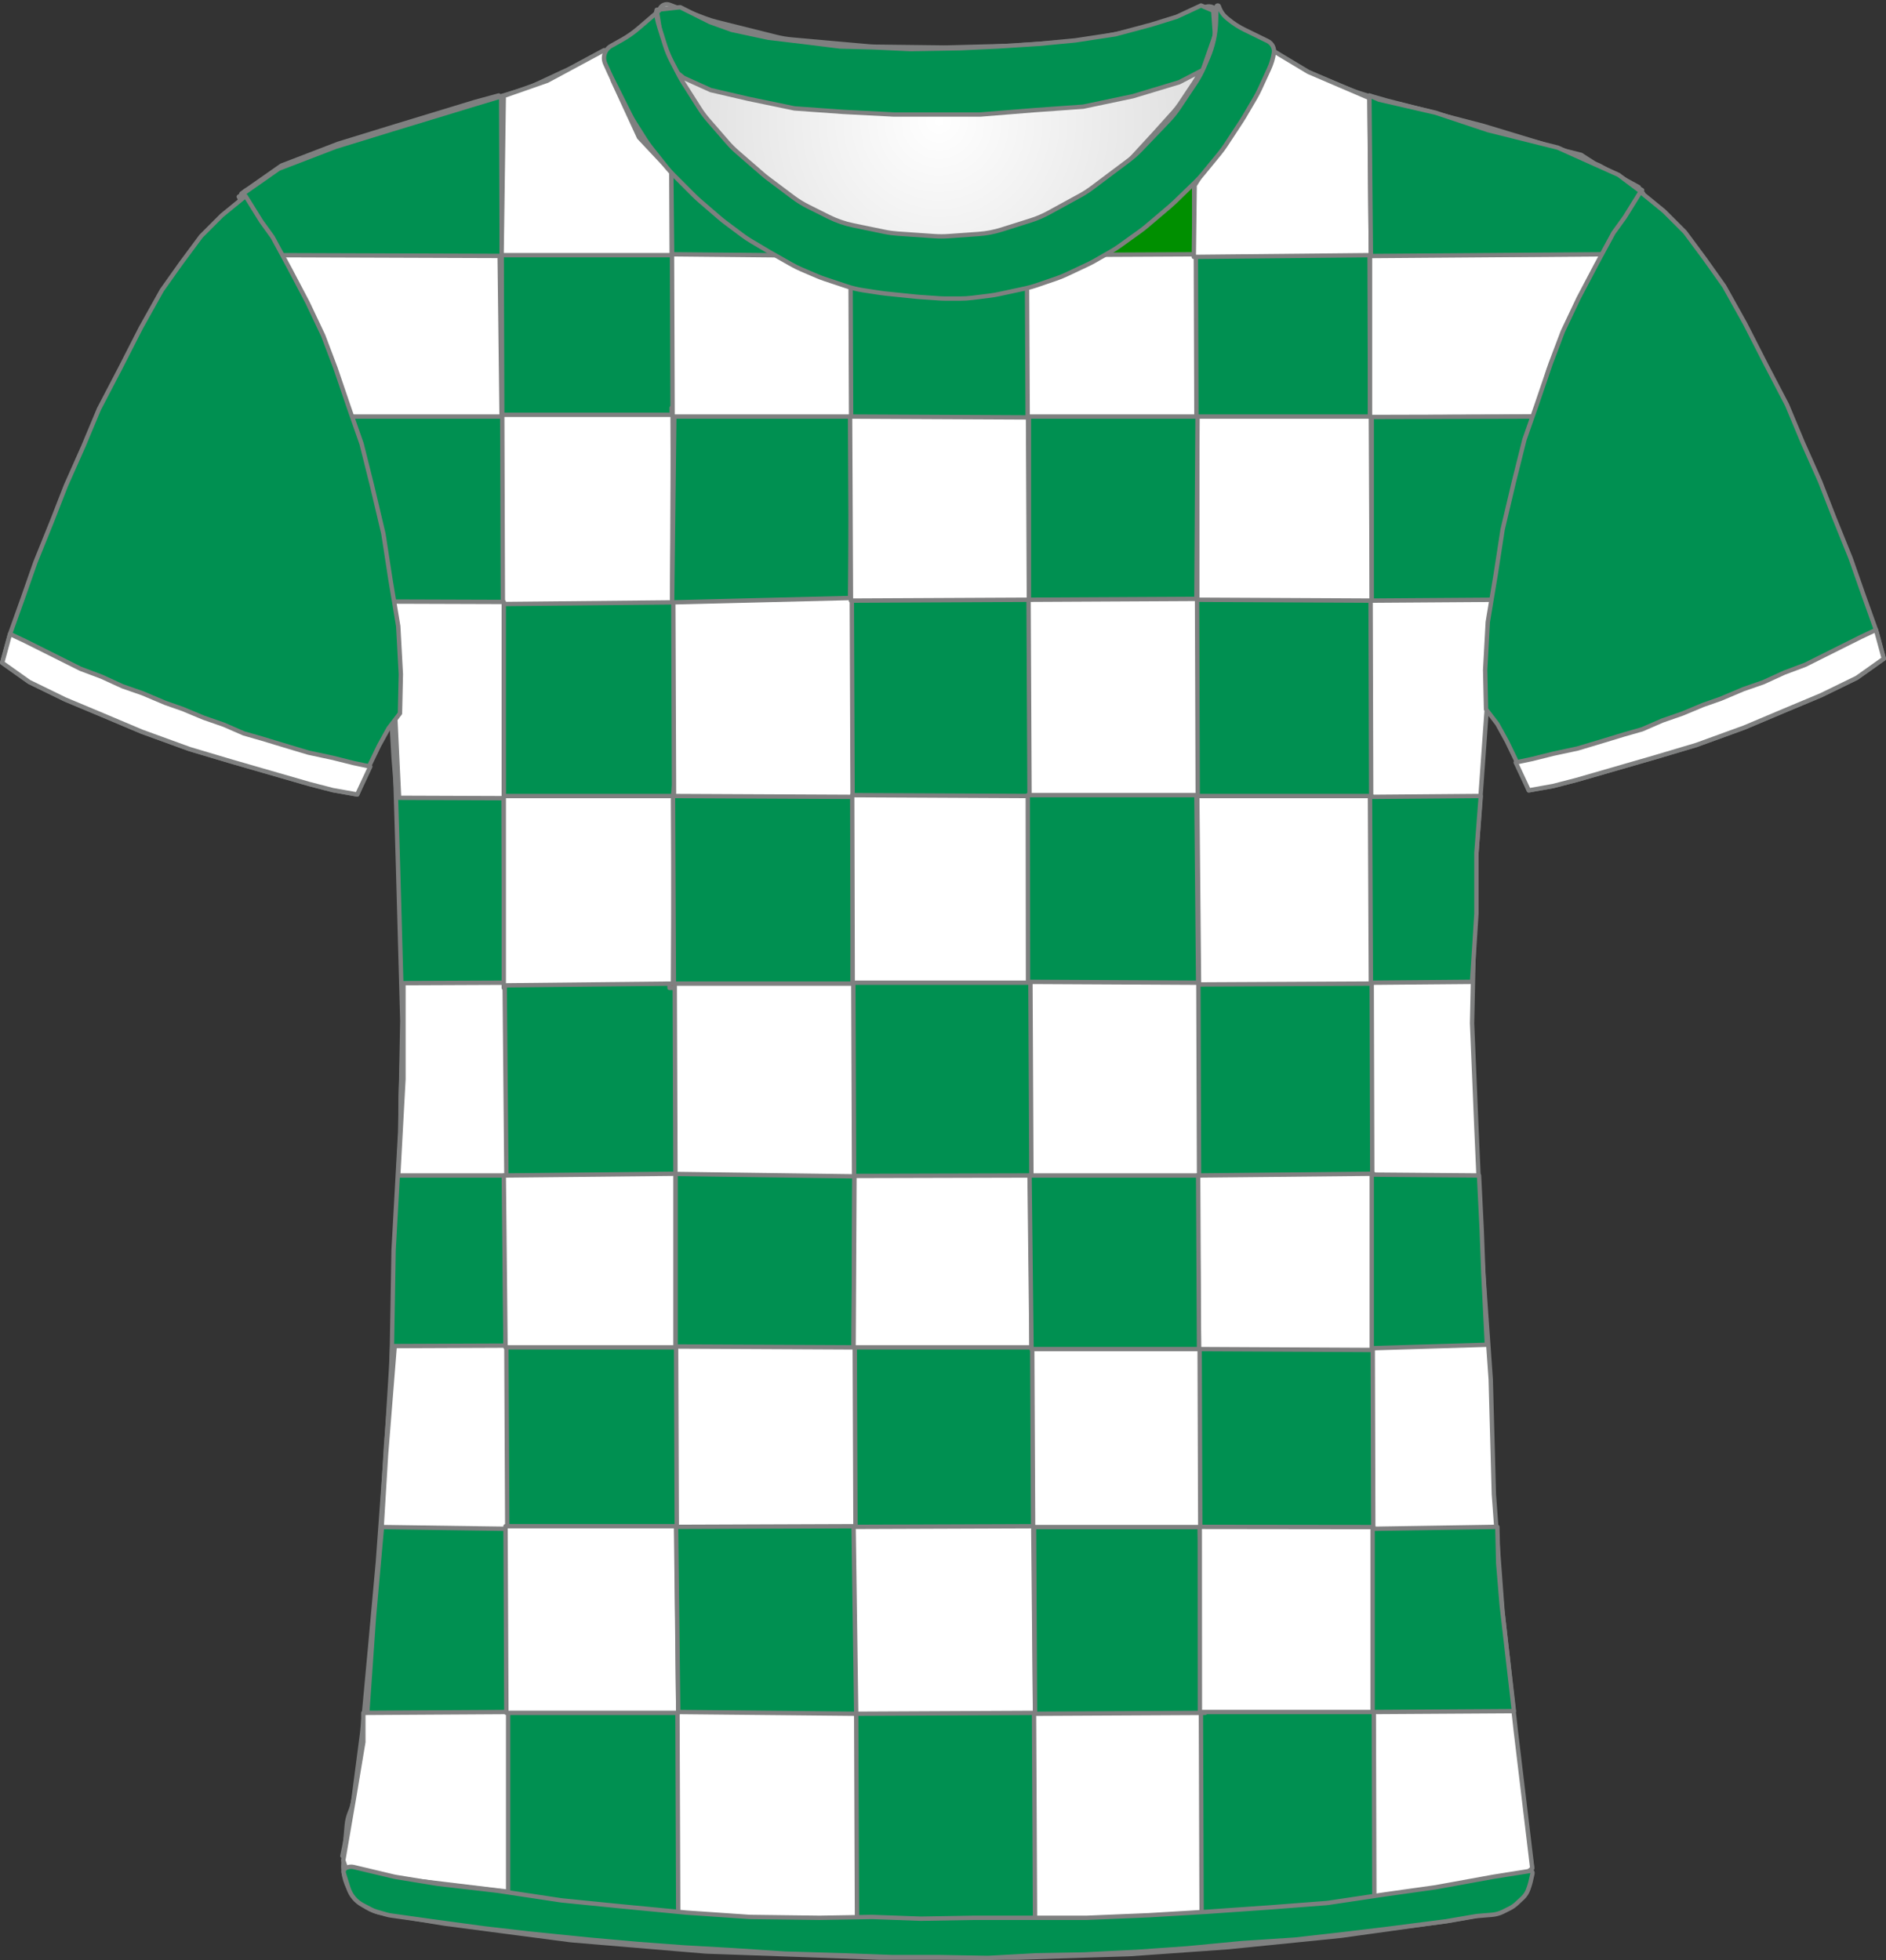 <?xml version="1.0" encoding="UTF-8" standalone="no"?>
<!DOCTYPE svg PUBLIC "-//W3C//DTD SVG 1.1//EN" "http://www.w3.org/Graphics/SVG/1.1/DTD/svg11.dtd">
<svg xmlns="http://www.w3.org/2000/svg" xmlns:xl="http://www.w3.org/1999/xlink" version="1.1" viewBox="-134.5 463.5 432.405 449.386" width="432.405pt" height="449.386pt" xmlns:dc="http://purl.org/dc/elements/1.1/">
  <rect x="-134.5" y="463.5" width="432.405" height="449.386" fill="#333333" stroke="none"/>
  <defs>
    <radialGradient cx="0" cy="0" r="1" id="Gradient" gradientUnits="userSpaceOnUse">
      <stop offset="0" stop-color="white"/>
      <stop offset="1" stop-color="#dadada"/>
    </radialGradient>
    <radialGradient id="Obj_Gradient" xl:href="#Gradient" gradientTransform="translate(80.759 491.4) scale(70.263)"/>
  </defs>
  <g stroke="none" stroke-opacity="1" stroke-dasharray="none" fill="none" fill-opacity="1">
    <title>moreirese</title>
    <rect fill="white" width="432.405" height="449.386"/>
    <g>
      <title>Capa 1</title>
      <path d="M 19.006 464.59 L 27.171 467.708 C 28.029 468.036 28.906 468.312 29.797 468.534 L 43.514 471.964 C 44.676 472.254 45.858 472.453 47.051 472.56 L 64.577 474.121 C 65.165 474.174 65.755 474.204 66.345 474.211 L 81.824 474.395 C 82.114 474.398 82.404 474.396 82.695 474.389 L 97.118 474.014 C 97.479 474.005 97.839 473.987 98.199 473.961 L 112.571 472.909 C 113.562 472.836 114.548 472.7 115.521 472.5 L 127.094 470.122 C 128.136 469.907 129.162 469.621 130.165 469.265 L 141.917 465.09 C 143.007 464.703 144.21 465.234 144.659 466.3 L 144.659 466.3 C 145.181 467.54 145.333 468.905 145.097 470.229 L 144.916 471.24 C 144.613 472.941 144.118 474.603 143.442 476.193 L 141.899 479.824 C 141.34 481.139 140.661 482.398 139.868 483.586 L 136.183 489.115 C 135.435 490.236 134.591 491.289 133.659 492.263 L 127.364 498.838 C 126.495 499.744 125.555 500.578 124.55 501.332 L 116.176 507.613 C 115.299 508.27 114.377 508.864 113.416 509.39 L 106.231 513.321 C 104.919 514.039 103.542 514.627 102.116 515.077 L 95.443 517.184 C 93.727 517.726 91.952 518.065 90.156 518.193 L 83.27 518.685 C 82.197 518.762 81.121 518.763 80.049 518.689 L 71.612 518.107 C 70.578 518.036 69.55 517.895 68.535 517.685 L 61.4 516.208 C 59.448 515.804 57.556 515.149 55.774 514.257 L 51.114 511.928 C 49.88 511.31 48.704 510.584 47.6 509.756 L 41.918 505.494 C 41.479 505.165 41.052 504.82 40.637 504.46 L 34.882 499.462 C 34.068 498.755 33.304 497.991 32.597 497.177 L 28.192 492.104 C 27.438 491.236 26.75 490.312 26.134 489.341 L 22.4 483.453 C 22.04 482.885 21.704 482.301 21.395 481.703 L 19.775 478.57 C 19.166 477.392 18.659 476.164 18.262 474.899 L 16.982 470.826 C 16.767 470.142 16.584 469.449 16.434 468.749 L 16.359 468.4 C 16.165 467.492 16.272 466.544 16.665 465.703 L 16.759 465.5 C 17.154 464.655 18.134 464.258 19.006 464.59 Z" fill="url(#Obj_Gradient)"/>
      <path d="M 19.006 464.59 L 27.171 467.708 C 28.029 468.036 28.906 468.312 29.797 468.534 L 43.514 471.964 C 44.676 472.254 45.858 472.453 47.051 472.56 L 64.577 474.121 C 65.165 474.174 65.755 474.204 66.345 474.211 L 81.824 474.395 C 82.114 474.398 82.404 474.396 82.695 474.389 L 97.118 474.014 C 97.479 474.005 97.839 473.987 98.199 473.961 L 112.571 472.909 C 113.562 472.836 114.548 472.7 115.521 472.5 L 127.094 470.122 C 128.136 469.907 129.162 469.621 130.165 469.265 L 141.917 465.09 C 143.007 464.703 144.21 465.234 144.659 466.3 L 144.659 466.3 C 145.181 467.54 145.333 468.905 145.097 470.229 L 144.916 471.24 C 144.613 472.941 144.118 474.603 143.442 476.193 L 141.899 479.824 C 141.34 481.139 140.661 482.398 139.868 483.586 L 136.183 489.115 C 135.435 490.236 134.591 491.289 133.659 492.263 L 127.364 498.838 C 126.495 499.744 125.555 500.578 124.55 501.332 L 116.176 507.613 C 115.299 508.27 114.377 508.864 113.416 509.39 L 106.231 513.321 C 104.919 514.039 103.542 514.627 102.116 515.077 L 95.443 517.184 C 93.727 517.726 91.952 518.065 90.156 518.193 L 83.27 518.685 C 82.197 518.762 81.121 518.763 80.049 518.689 L 71.612 518.107 C 70.578 518.036 69.55 517.895 68.535 517.685 L 61.4 516.208 C 59.448 515.804 57.556 515.149 55.774 514.257 L 51.114 511.928 C 49.88 511.31 48.704 510.584 47.6 509.756 L 41.918 505.494 C 41.479 505.165 41.052 504.82 40.637 504.46 L 34.882 499.462 C 34.068 498.755 33.304 497.991 32.597 497.177 L 28.192 492.104 C 27.438 491.236 26.75 490.312 26.134 489.341 L 22.4 483.453 C 22.04 482.885 21.704 482.301 21.395 481.703 L 19.775 478.57 C 19.166 477.392 18.659 476.164 18.262 474.899 L 16.982 470.826 C 16.767 470.142 16.584 469.449 16.434 468.749 L 16.359 468.4 C 16.165 467.492 16.272 466.544 16.665 465.703 L 16.759 465.5 C 17.154 464.655 18.134 464.258 19.006 464.59 Z" stroke="#7f8080" stroke-linecap="round" stroke-linejoin="round" stroke-width="1"/>
      <path d="M -46.67 902.173 L -32.928 904.463 C -32.744 904.494 -32.56 904.521 -32.376 904.545 L -4.022 908.261 C -3.776 908.293 -3.529 908.319 -3.281 908.34 L 26.962 910.877 C 27.219 910.898 27.476 910.914 27.734 910.923 L 66.665 912.299 C 66.853 912.306 67.042 912.309 67.23 912.309 L 98.697 912.309 C 98.864 912.309 99.031 912.307 99.197 912.301 L 124.232 911.519 C 124.442 911.512 124.652 911.502 124.862 911.487 L 146.91 909.926 C 147.068 909.915 147.226 909.901 147.384 909.885 L 172.645 907.34 C 172.846 907.319 173.048 907.295 173.249 907.267 L 197.041 903.952 C 197.245 903.923 197.449 903.891 197.652 903.855 L 206.847 902.209 C 212.174 901.256 215.825 896.302 215.159 890.932 L 212.951 873.141 C 212.949 873.12 212.946 873.098 212.944 873.077 L 209.38 843.379 C 209.358 843.199 209.34 843.019 209.324 842.839 L 206.962 815.279 C 206.952 815.166 206.944 815.052 206.936 814.938 L 205.55 793.347 C 205.548 793.322 205.547 793.297 205.545 793.271 L 203.953 770.185 C 203.949 770.135 203.946 770.084 203.943 770.033 L 202.767 750.231 C 202.754 750.016 202.745 749.802 202.741 749.587 L 202.349 728.992 C 202.348 728.937 202.347 728.881 202.345 728.826 L 201.75 708.592 C 201.748 708.537 201.747 708.481 201.746 708.426 L 201.355 687.917 C 201.35 687.645 201.352 687.373 201.36 687.102 L 201.946 668.742 C 201.947 668.72 201.948 668.698 201.949 668.676 L 202.737 646.807 C 202.744 646.608 202.755 646.41 202.769 646.212 L 204.327 624.991 C 204.34 624.803 204.351 624.615 204.358 624.426 L 205.113 604.528 C 205.136 603.916 205.194 603.306 205.287 602.701 L 208.026 584.897 C 208.107 584.372 208.214 583.851 208.346 583.337 L 212.975 565.379 C 213.09 564.933 213.224 564.491 213.377 564.056 L 219.098 547.817 C 219.264 547.345 219.452 546.882 219.662 546.428 L 225.193 534.443 C 225.296 534.22 225.404 534 225.517 533.783 L 230.879 523.441 C 230.925 523.353 230.971 523.265 231.018 523.178 L 236.234 513.561 C 236.972 512.202 237.921 510.969 239.047 509.909 L 239.047 509.909 C 239.723 509.274 239.755 508.211 239.119 507.536 C 238.995 507.404 238.85 507.293 238.69 507.207 L 235.475 505.485 C 235.257 505.368 235.035 505.256 234.812 505.149 L 226.958 501.4 C 226.551 501.206 226.136 501.029 225.715 500.87 L 216.04 497.22 C 215.845 497.146 215.648 497.076 215.451 497.01 L 202.756 492.779 C 202.617 492.732 202.477 492.688 202.337 492.645 L 189.453 488.741 C 189.383 488.72 189.312 488.698 189.242 488.676 L 176.738 484.697 C 176.344 484.572 175.956 484.431 175.573 484.276 L 163.597 479.416 C 162.765 479.079 161.964 478.672 161.2 478.2 L 151.581 472.254 C 151.425 472.157 151.271 472.058 151.119 471.957 L 146.229 468.697 C 145.247 468.043 144.376 467.237 143.647 466.309 L 143.647 466.309 C 143.542 466.175 143.347 466.151 143.213 466.257 C 143.11 466.338 143.069 466.474 143.11 466.598 L 143.247 467.009 C 143.707 468.387 143.811 469.858 143.551 471.287 L 143.156 473.46 C 142.885 474.952 142.403 476.397 141.725 477.754 L 140.193 480.818 C 139.896 481.412 139.563 481.986 139.195 482.538 L 135.991 487.344 C 135.563 487.986 135.088 488.597 134.571 489.172 L 130.009 494.241 C 129.968 494.286 129.927 494.332 129.885 494.377 L 123.891 500.885 C 123.263 501.566 122.577 502.192 121.841 502.755 L 116.817 506.597 C 116.371 506.938 115.907 507.256 115.428 507.548 L 108.941 511.503 C 108.28 511.907 107.589 512.261 106.876 512.565 L 99.761 515.593 C 98.953 515.936 98.119 516.213 97.266 516.42 L 93.187 517.409 C 92.362 517.609 91.522 517.743 90.676 517.809 L 84.976 518.26 C 84.557 518.293 84.137 518.309 83.717 518.309 L 76.684 518.309 C 75.927 518.309 75.171 518.255 74.422 518.148 L 66.475 517.013 C 65.99 516.944 65.509 516.852 65.032 516.739 L 59.071 515.319 C 57.925 515.047 56.813 514.648 55.755 514.132 L 49.475 511.065 C 48.99 510.828 48.518 510.567 48.059 510.282 L 43.847 507.668 C 43.248 507.296 42.674 506.885 42.129 506.437 L 37.683 502.785 C 37.459 502.601 37.241 502.411 37.027 502.216 L 33.225 498.73 C 32.774 498.317 32.346 497.877 31.945 497.415 L 27.827 492.662 C 27.507 492.294 27.205 491.911 26.921 491.515 L 22.491 485.345 C 21.996 484.655 21.557 483.928 21.177 483.169 L 18.601 478.016 C 18.565 477.945 18.53 477.873 18.496 477.802 L 17.247 475.209 C 16.397 473.442 16.041 471.478 16.219 469.525 L 16.399 467.543 C 16.423 467.281 16.23 467.049 15.968 467.025 C 15.805 467.01 15.647 467.08 15.547 467.209 L 15.547 467.209 C 14.884 468.072 14.104 468.838 13.229 469.485 L 9.333 472.372 C 9.209 472.463 9.084 472.553 8.958 472.641 L 4.336 475.863 C 3.149 476.69 1.856 477.352 .491 477.832 L -4.116 479.45 C -4.607 479.623 -5.089 479.819 -5.56 480.038 L -12.407 483.223 C -13.103 483.547 -13.822 483.82 -14.557 484.041 L -25.428 487.302 C -25.444 487.307 -25.461 487.312 -25.478 487.317 L -36.446 490.646 C -36.584 490.688 -36.721 490.732 -36.858 490.777 L -49.779 495.085 C -49.828 495.101 -49.877 495.117 -49.927 495.133 L -61.294 498.8 C -61.932 499.006 -62.557 499.252 -63.165 499.536 L -71.097 503.249 C -71.467 503.422 -71.831 503.61 -72.187 503.811 L -78.133 507.172 C -79.386 507.88 -79.828 509.47 -79.119 510.723 C -79.042 510.86 -78.953 510.989 -78.853 511.109 L -77.989 512.146 C -77.234 513.052 -76.581 514.039 -76.043 515.088 L -72.966 521.088 C -72.89 521.236 -72.813 521.382 -72.733 521.526 L -68.778 528.683 C -68.694 528.834 -68.613 528.986 -68.535 529.14 L -64.426 537.178 C -64.177 537.665 -63.953 538.165 -63.756 538.675 L -60.273 547.657 C -60.259 547.692 -60.246 547.726 -60.232 547.761 L -56.636 556.847 C -56.514 557.155 -56.401 557.467 -56.299 557.782 L -53.677 565.835 C -53.661 565.884 -53.645 565.934 -53.629 565.984 L -50.557 575.742 C -50.354 576.386 -50.193 577.042 -50.073 577.707 L -48.087 588.716 C -48.064 588.845 -48.043 588.974 -48.023 589.103 L -46.317 600.096 C -46.274 600.371 -46.238 600.648 -46.21 600.925 L -45.323 609.622 C -45.276 610.08 -45.249 610.54 -45.242 611 L -45.058 622.976 C -45.054 623.198 -45.046 623.42 -45.034 623.642 L -44.263 637.124 C -44.256 637.247 -44.248 637.371 -44.238 637.494 L -42.904 654.069 C -42.87 654.495 -42.853 654.923 -42.853 655.352 L -42.853 667.802 C -42.853 668.007 -42.849 668.212 -42.841 668.417 L -42.26 683.506 C -42.255 683.641 -42.252 683.777 -42.25 683.913 L -42.058 698.709 C -42.054 698.976 -42.058 699.242 -42.067 699.509 L -42.642 715.013 C -42.649 715.211 -42.653 715.408 -42.653 715.605 L -42.653 729.202 C -42.653 729.407 -42.657 729.612 -42.664 729.817 L -43.25 745.032 C -43.252 745.083 -43.254 745.135 -43.256 745.187 L -44.052 761.69 C -44.052 761.703 -44.053 761.716 -44.054 761.729 L -44.848 777.42 C -44.851 777.479 -44.854 777.539 -44.858 777.598 L -46.047 796.819 C -46.051 796.879 -46.055 796.939 -46.059 796.999 L -47.842 821.369 C -47.849 821.462 -47.857 821.556 -47.865 821.649 L -49.651 841.294 C -49.652 841.304 -49.653 841.314 -49.654 841.324 L -51.425 860.409 C -51.443 860.609 -51.466 860.809 -51.492 861.008 L -53.452 875.981 C -53.585 876.995 -53.854 877.987 -54.253 878.929 L -54.253 878.929 C -54.65 879.87 -54.899 880.866 -54.99 881.884 L -55.753 890.429 C -56.26 896.116 -52.302 901.234 -46.67 902.173 Z" fill="#009051"/>
      <path d="M -46.67 902.173 L -32.928 904.463 C -32.744 904.494 -32.56 904.521 -32.376 904.545 L -4.022 908.261 C -3.776 908.293 -3.529 908.319 -3.281 908.34 L 26.962 910.877 C 27.219 910.898 27.476 910.914 27.734 910.923 L 66.665 912.299 C 66.853 912.306 67.042 912.309 67.23 912.309 L 98.697 912.309 C 98.864 912.309 99.031 912.307 99.197 912.301 L 124.232 911.519 C 124.442 911.512 124.652 911.502 124.862 911.487 L 146.91 909.926 C 147.068 909.915 147.226 909.901 147.384 909.885 L 172.645 907.34 C 172.846 907.319 173.048 907.295 173.249 907.267 L 197.041 903.952 C 197.245 903.923 197.449 903.891 197.652 903.855 L 206.847 902.209 C 212.174 901.256 215.825 896.302 215.159 890.932 L 212.951 873.141 C 212.949 873.12 212.946 873.098 212.944 873.077 L 209.38 843.379 C 209.358 843.199 209.34 843.019 209.324 842.839 L 206.962 815.279 C 206.952 815.166 206.944 815.052 206.936 814.938 L 205.55 793.347 C 205.548 793.322 205.547 793.297 205.545 793.271 L 203.953 770.185 C 203.949 770.135 203.946 770.084 203.943 770.033 L 202.767 750.231 C 202.754 750.016 202.745 749.802 202.741 749.587 L 202.349 728.992 C 202.348 728.937 202.347 728.881 202.345 728.826 L 201.75 708.592 C 201.748 708.537 201.747 708.481 201.746 708.426 L 201.355 687.917 C 201.35 687.645 201.352 687.373 201.36 687.102 L 201.946 668.742 C 201.947 668.72 201.948 668.698 201.949 668.676 L 202.737 646.807 C 202.744 646.608 202.755 646.41 202.769 646.212 L 204.327 624.991 C 204.34 624.803 204.351 624.615 204.358 624.426 L 205.113 604.528 C 205.136 603.916 205.194 603.306 205.287 602.701 L 208.026 584.897 C 208.107 584.372 208.214 583.851 208.346 583.337 L 212.975 565.379 C 213.09 564.933 213.224 564.491 213.377 564.056 L 219.098 547.817 C 219.264 547.345 219.452 546.882 219.662 546.428 L 225.193 534.443 C 225.296 534.22 225.404 534 225.517 533.783 L 230.879 523.441 C 230.925 523.353 230.971 523.265 231.018 523.178 L 236.234 513.561 C 236.972 512.202 237.921 510.969 239.047 509.909 L 239.047 509.909 C 239.723 509.274 239.755 508.211 239.119 507.536 C 238.995 507.404 238.85 507.293 238.69 507.207 L 235.475 505.485 C 235.257 505.368 235.035 505.256 234.812 505.149 L 226.958 501.4 C 226.551 501.206 226.136 501.029 225.715 500.87 L 216.04 497.22 C 215.845 497.146 215.648 497.076 215.451 497.01 L 202.756 492.779 C 202.617 492.732 202.477 492.688 202.337 492.645 L 189.453 488.741 C 189.383 488.72 189.312 488.698 189.242 488.676 L 176.738 484.697 C 176.344 484.572 175.956 484.431 175.573 484.276 L 163.597 479.416 C 162.765 479.079 161.964 478.672 161.2 478.2 L 151.581 472.254 C 151.425 472.157 151.271 472.058 151.119 471.957 L 146.229 468.697 C 145.247 468.043 144.376 467.237 143.647 466.309 L 143.647 466.309 C 143.542 466.175 143.347 466.151 143.213 466.257 C 143.11 466.338 143.069 466.474 143.11 466.598 L 143.247 467.009 C 143.707 468.387 143.811 469.858 143.551 471.287 L 143.156 473.46 C 142.885 474.952 142.403 476.397 141.725 477.754 L 140.193 480.818 C 139.896 481.412 139.563 481.986 139.195 482.538 L 135.991 487.344 C 135.563 487.986 135.088 488.597 134.571 489.172 L 130.009 494.241 C 129.968 494.286 129.927 494.332 129.885 494.377 L 123.891 500.885 C 123.263 501.566 122.577 502.192 121.841 502.755 L 116.817 506.597 C 116.371 506.938 115.907 507.256 115.428 507.548 L 108.941 511.503 C 108.28 511.907 107.589 512.261 106.876 512.565 L 99.761 515.593 C 98.953 515.936 98.119 516.213 97.266 516.42 L 93.187 517.409 C 92.362 517.609 91.522 517.743 90.676 517.809 L 84.976 518.26 C 84.557 518.293 84.137 518.309 83.717 518.309 L 76.684 518.309 C 75.927 518.309 75.171 518.255 74.422 518.148 L 66.475 517.013 C 65.99 516.944 65.509 516.852 65.032 516.739 L 59.071 515.319 C 57.925 515.047 56.813 514.648 55.755 514.132 L 49.475 511.065 C 48.99 510.828 48.518 510.567 48.059 510.282 L 43.847 507.668 C 43.248 507.296 42.674 506.885 42.129 506.437 L 37.683 502.785 C 37.459 502.601 37.241 502.411 37.027 502.216 L 33.225 498.73 C 32.774 498.317 32.346 497.877 31.945 497.415 L 27.827 492.662 C 27.507 492.294 27.205 491.911 26.921 491.515 L 22.491 485.345 C 21.996 484.655 21.557 483.928 21.177 483.169 L 18.601 478.016 C 18.565 477.945 18.53 477.873 18.496 477.802 L 17.247 475.209 C 16.397 473.442 16.041 471.478 16.219 469.525 L 16.399 467.543 C 16.423 467.281 16.23 467.049 15.968 467.025 C 15.805 467.01 15.647 467.08 15.547 467.209 L 15.547 467.209 C 14.884 468.072 14.104 468.838 13.229 469.485 L 9.333 472.372 C 9.209 472.463 9.084 472.553 8.958 472.641 L 4.336 475.863 C 3.149 476.69 1.856 477.352 .491 477.832 L -4.116 479.45 C -4.607 479.623 -5.089 479.819 -5.56 480.038 L -12.407 483.223 C -13.103 483.547 -13.822 483.82 -14.557 484.041 L -25.428 487.302 C -25.444 487.307 -25.461 487.312 -25.478 487.317 L -36.446 490.646 C -36.584 490.688 -36.721 490.732 -36.858 490.777 L -49.779 495.085 C -49.828 495.101 -49.877 495.117 -49.927 495.133 L -61.294 498.8 C -61.932 499.006 -62.557 499.252 -63.165 499.536 L -71.097 503.249 C -71.467 503.422 -71.831 503.61 -72.187 503.811 L -78.133 507.172 C -79.386 507.88 -79.828 509.47 -79.119 510.723 C -79.042 510.86 -78.953 510.989 -78.853 511.109 L -77.989 512.146 C -77.234 513.052 -76.581 514.039 -76.043 515.088 L -72.966 521.088 C -72.89 521.236 -72.813 521.382 -72.733 521.526 L -68.778 528.683 C -68.694 528.834 -68.613 528.986 -68.535 529.14 L -64.426 537.178 C -64.177 537.665 -63.953 538.165 -63.756 538.675 L -60.273 547.657 C -60.259 547.692 -60.246 547.726 -60.232 547.761 L -56.636 556.847 C -56.514 557.155 -56.401 557.467 -56.299 557.782 L -53.677 565.835 C -53.661 565.884 -53.645 565.934 -53.629 565.984 L -50.557 575.742 C -50.354 576.386 -50.193 577.042 -50.073 577.707 L -48.087 588.716 C -48.064 588.845 -48.043 588.974 -48.023 589.103 L -46.317 600.096 C -46.274 600.371 -46.238 600.648 -46.21 600.925 L -45.323 609.622 C -45.276 610.08 -45.249 610.54 -45.242 611 L -45.058 622.976 C -45.054 623.198 -45.046 623.42 -45.034 623.642 L -44.263 637.124 C -44.256 637.247 -44.248 637.371 -44.238 637.494 L -42.904 654.069 C -42.87 654.495 -42.853 654.923 -42.853 655.352 L -42.853 667.802 C -42.853 668.007 -42.849 668.212 -42.841 668.417 L -42.26 683.506 C -42.255 683.641 -42.252 683.777 -42.25 683.913 L -42.058 698.709 C -42.054 698.976 -42.058 699.242 -42.067 699.509 L -42.642 715.013 C -42.649 715.211 -42.653 715.408 -42.653 715.605 L -42.653 729.202 C -42.653 729.407 -42.657 729.612 -42.664 729.817 L -43.25 745.032 C -43.252 745.083 -43.254 745.135 -43.256 745.187 L -44.052 761.69 C -44.052 761.703 -44.053 761.716 -44.054 761.729 L -44.848 777.42 C -44.851 777.479 -44.854 777.539 -44.858 777.598 L -46.047 796.819 C -46.051 796.879 -46.055 796.939 -46.059 796.999 L -47.842 821.369 C -47.849 821.462 -47.857 821.556 -47.865 821.649 L -49.651 841.294 C -49.652 841.304 -49.653 841.314 -49.654 841.324 L -51.425 860.409 C -51.443 860.609 -51.466 860.809 -51.492 861.008 L -53.452 875.981 C -53.585 876.995 -53.854 877.987 -54.253 878.929 L -54.253 878.929 C -54.65 879.87 -54.899 880.866 -54.99 881.884 L -55.753 890.429 C -56.26 896.116 -52.302 901.234 -46.67 902.173 Z" stroke="#7f8080" stroke-linecap="round" stroke-linejoin="round" stroke-width="1"/>
      <path d="M 16.059 465.756 L 21.459 465.156 L 28.259 468.556 L 33.259 470.356 L 41.659 472.156 L 50.059 473.156 L 58.059 474.156 L 65.659 474.356 L 74.259 474.756 L 85.859 474.556 L 94.259 474.156 L 103.659 473.556 L 112.059 472.756 L 121.259 471.356 L 129.459 469.156 L 135.259 467.356 L 140.859 464.756 L 143.659 465.956 L 144.059 471.556 L 141.259 479.556 L 135.859 482.356 L 125.259 485.556 L 113.859 487.956 L 102.659 488.756 L 90.259 489.756 L 79.859 489.756 L 70.459 489.756 L 58.859 489.156 L 47.659 488.356 L 37.059 486.156 L 28.459 484.156 L 22.259 481.356 L 20.259 479.756 L 17.059 472.156 Z" fill="#009051"/>
      <path d="M 16.059 465.756 L 21.459 465.156 L 28.259 468.556 L 33.259 470.356 L 41.659 472.156 L 50.059 473.156 L 58.059 474.156 L 65.659 474.356 L 74.259 474.756 L 85.859 474.556 L 94.259 474.156 L 103.659 473.556 L 112.059 472.756 L 121.259 471.356 L 129.459 469.156 L 135.259 467.356 L 140.859 464.756 L 143.659 465.956 L 144.059 471.556 L 141.259 479.556 L 135.859 482.356 L 125.259 485.556 L 113.859 487.956 L 102.659 488.756 L 90.259 489.756 L 79.859 489.756 L 70.459 489.756 L 58.859 489.156 L 47.659 488.356 L 37.059 486.156 L 28.459 484.156 L 22.259 481.356 L 20.259 479.756 L 17.059 472.156 Z" stroke="#7f8080" stroke-linecap="round" stroke-linejoin="round" stroke-width="1"/>
      <path d="M 188.273 896.837 L 199.473 895.833 L 212.71 893.826 L 216.782 891.819 L 211.691 860.705 L 208.637 833.606 L 206.6 806.507 L 203.546 779.408 L 202.528 751.305 L 202.528 722.199 L 201.509 698.111 L 201.509 660.975 L 203.546 627.854 L 206.6 596.741 L 208.637 581.686 L 213.728 565.627 L 217.801 551.576 L 221.873 538.528 L 230.019 524.477 L 236.128 513.436 L 241.219 506.411 L 232.055 501.392 L 218.819 496.374 L 205.582 492.359 L 186.237 487.341 L 183 897 Z" fill="white"/>
      <path d="M 188.273 896.837 L 199.473 895.833 L 212.71 893.826 L 216.782 891.819 L 211.691 860.705 L 208.637 833.606 L 206.6 806.507 L 203.546 779.408 L 202.528 751.305 L 202.528 722.199 L 201.509 698.111 L 201.509 660.975 L 203.546 627.854 L 206.6 596.741 L 208.637 581.686 L 213.728 565.627 L 217.801 551.576 L 221.873 538.528 L 230.019 524.477 L 236.128 513.436 L 241.219 506.411 L 232.055 501.392 L 218.819 496.374 L 205.582 492.359 L 186.237 487.341 L 183 897 Z" stroke="#7f8080" stroke-linecap="round" stroke-linejoin="round" stroke-width="1"/>
      <path d="M -22.658 895.886 L -26.972 895.461 L -37.972 894.461 L -50.972 892.461 L -54.972 890.461 L -49.972 859.461 L -48.158 833.386 L -45.658 805.386 L -44.158 778.386 L -43.658 749.386 L -42.158 722.386 L -41.658 696.886 L -42.658 660.886 L -43.658 627.386 L -43.658 612.386 L -46.158 596.886 L -48.658 581.886 L -53.158 566.386 L -57.658 551.886 L -62.658 538.386 L -69.158 524.886 L -75.658 514.386 L -79.158 507.886 L -69.972 501.461 L -56.972 496.461 L -43.972 492.461 L -25.658 486.886 L -20.158 485.386 Z" fill="red"/>
      <path d="M -22.658 895.886 L -26.972 895.461 L -37.972 894.461 L -50.972 892.461 L -54.972 890.461 L -49.972 859.461 L -48.158 833.386 L -45.658 805.386 L -44.158 778.386 L -43.658 749.386 L -42.158 722.386 L -41.658 696.886 L -42.658 660.886 L -43.658 627.386 L -43.658 612.386 L -46.158 596.886 L -48.658 581.886 L -53.158 566.386 L -57.658 551.886 L -62.658 538.386 L -69.158 524.886 L -75.658 514.386 L -79.158 507.886 L -69.972 501.461 L -56.972 496.461 L -43.972 492.461 L -25.658 486.886 L -20.158 485.386 Z" stroke="#7f8080" stroke-linecap="round" stroke-linejoin="round" stroke-width="1"/>
      <path d="M -49 855 L -23 855 L -23 895 L -37 894 L -50 893 L -56 889 L -53 874 L -51 862 Z" fill="white"/>
      <path d="M -49 855 L -23 855 L -23 895 L -37 894 L -50 893 L -56 889 L -53 874 L -51 862 Z" stroke="#7f8080" stroke-linecap="round" stroke-linejoin="round" stroke-width="1"/>
      <path d="M 20.6 813.6 L 59 811.206 L 57 854.206 L 18 854.206 Z" fill="red"/>
      <path d="M 20.6 813.6 L 59 811.206 L 57 854.206 L 18 854.206 Z" stroke="#7f8080" stroke-linecap="round" stroke-linejoin="round" stroke-width="1"/>
      <path d="M -23 812 L -47 812 L -46 795 L -44 770 L -22 770 Z" fill="white"/>
      <path d="M -23 812 L -47 812 L -46 795 L -44 770 L -22 770 Z" stroke="#7f8080" stroke-linecap="round" stroke-linejoin="round" stroke-width="1"/>
      <path d="M -43 732 L -22 732 L -22 690 L -42 690 L -42 712 Z" fill="white"/>
      <path d="M -43 732 L -22 732 L -22 690 L -42 690 L -42 712 Z" stroke="#7f8080" stroke-linecap="round" stroke-linejoin="round" stroke-width="1"/>
      <path d="M -43 647 L -21 647 L -21 602 L -46 602 L -44 614 L -44 626 Z" fill="white"/>
      <path d="M -43 647 L -21 647 L -21 602 L -46 602 L -44 614 L -44 626 Z" stroke="#7f8080" stroke-linecap="round" stroke-linejoin="round" stroke-width="1"/>
      <path d="M -55 559 L -22 558 L -20 521 L -71 522 L -64 536 L -58 548 Z" fill="white"/>
      <path d="M -55 559 L -22 558 L -20 521 L -71 522 L -64 536 L -58 548 Z" stroke="#7f8080" stroke-linecap="round" stroke-linejoin="round" stroke-width="1"/>
      <path d="M 19 733 L 58 733 L 58 771 L 18 771 Z" fill="red"/>
      <path d="M 19 733 L 58 733 L 58 771 L 18 771 Z" stroke="#7f8080" stroke-linecap="round" stroke-linejoin="round" stroke-width="1"/>
      <path d="M 19 647 L 19 690 L 59 690 L 57 647 Z" fill="red"/>
      <path d="M 19 647 L 19 690 L 59 690 L 57 647 Z" stroke="#7f8080" stroke-linecap="round" stroke-linejoin="round" stroke-width="1"/>
      <path d="M 19.5 557 L 20 601 L 58 601 L 58 557.5 Z" fill="red"/>
      <path d="M 19.5 557 L 20 601 L 58 601 L 58 557.5 Z" stroke="#7f8080" stroke-linecap="round" stroke-linejoin="round" stroke-width="1"/>
      <path d="M 21 522 L 42.5 521.5 L 33 516 L 25 511 L 20.5 506 Z" fill="red"/>
      <path d="M 21 522 L 42.5 521.5 L 33 516 L 25 511 L 20.5 506 Z" stroke="#7f8080" stroke-linecap="round" stroke-linejoin="round" stroke-width="1"/>
      <path d="M 104 648 L 104 689 L 143 689 L 142 648 Z" fill="red"/>
      <path d="M 104 648 L 104 689 L 143 689 L 142 648 Z" stroke="#7f8080" stroke-linecap="round" stroke-linejoin="round" stroke-width="1"/>
      <path d="M 105 734 L 105 771 L 144 771 L 143 734 Z" fill="red"/>
      <path d="M 105 734 L 105 771 L 144 771 L 143 734 Z" stroke="#7f8080" stroke-linecap="round" stroke-linejoin="round" stroke-width="1"/>
      <path d="M 186 516 L 237 515 L 242 508 L 228 499 L 212 495 L 200 491 L 187 488 L 185 488 Z" fill="red"/>
      <path d="M 186 516 L 237 515 L 242 508 L 228 499 L 212 495 L 200 491 L 187 488 L 185 488 Z" stroke="#7f8080" stroke-linecap="round" stroke-linejoin="round" stroke-width="1"/>
      <path d="M 184 558 L 186 601 L 207 600 L 211 581 L 216 562 L 216 557 Z" fill="red"/>
      <path d="M 184 558 L 186 601 L 207 600 L 211 581 L 216 562 L 216 557 Z" stroke="#7f8080" stroke-linecap="round" stroke-linejoin="round" stroke-width="1"/>
      <path d="M 184 647 L 184 689 L 201 689 L 202 674 L 202 660 L 203 647 L 202 647 Z" fill="red"/>
      <path d="M 184 647 L 184 689 L 201 689 L 202 674 L 202 660 L 203 647 L 202 647 Z" stroke="#7f8080" stroke-linecap="round" stroke-linejoin="round" stroke-width="1"/>
      <path d="M 183 734 L 184 770 L 204 770 L 203 757 L 203 746 L 203 734 Z" fill="red"/>
      <path d="M 183 734 L 184 770 L 204 770 L 203 757 L 203 746 L 203 734 Z" stroke="#7f8080" stroke-linecap="round" stroke-linejoin="round" stroke-width="1"/>
      <path d="M 182 813 L 183 853 L 211 852 L 208 831 L 208 821 L 207 813 Z" fill="red"/>
      <path d="M 182 813 L 183 853 L 211 852 L 208 831 L 208 821 L 207 813 Z" stroke="#7f8080" stroke-linecap="round" stroke-linejoin="round" stroke-width="1"/>
      <path d="M 140 519 L 124 519 L 139.5 505.5 Z" fill="red"/>
      <path d="M 140 519 L 124 519 L 139.5 505.5 Z" stroke="#7f8080" stroke-linecap="round" stroke-linejoin="round" stroke-width="1"/>
      <path d="M -19.6 558.6 L 19.8 558.6 L 19.6 601.6 L -21.035 602 L -19.8 600 Z" fill="white"/>
      <path d="M -19.6 558.6 L 19.8 558.6 L 19.6 601.6 L -21.035 602 L -19.8 600 Z" stroke="#7f8080" stroke-linecap="round" stroke-linejoin="round" stroke-width="1"/>
      <path d="M 20.435 601 L 59.835 601 L 60.4 645.8 L 19.8 646 L 20.235 642.4 Z" fill="white"/>
      <path d="M 20.435 601 L 59.835 601 L 60.4 645.8 L 19.8 646 L 20.235 642.4 Z" stroke="#7f8080" stroke-linecap="round" stroke-linejoin="round" stroke-width="1"/>
      <path d="M 21 904.5 L 26 905 L 37 904.5 L 62 907.5 L 60.5 524.5 L 46 519.5 L 39 515.5 L 30 509.5 L 19 500.5 L 19.5 502.5 Z" fill="white"/>
      <path d="M 21 904.5 L 26 905 L 37 904.5 L 62 907.5 L 60.5 524.5 L 46 519.5 L 39 515.5 L 30 509.5 L 19 500.5 L 19.5 502.5 Z" stroke="#7f8080" stroke-linecap="round" stroke-linejoin="round" stroke-width="1"/>
      <path d="M 108.95 522.5 L 117.95 517.5 L 123.95 513 L 131.95 507 L 139.6 500.4 L 141 904.4 L 105.6 904.6 L 102.8 903.4 L 100.95 525.5 Z" fill="white"/>
      <path d="M 108.95 522.5 L 117.95 517.5 L 123.95 513 L 131.95 507 L 139.6 500.4 L 141 904.4 L 105.6 904.6 L 102.8 903.4 L 100.95 525.5 Z" stroke="#7f8080" stroke-linecap="round" stroke-linejoin="round" stroke-width="1"/>
      <path d="M 180.6 900.8 L 191 898.6 L 203 897.8 L 213.4 894.8 L 216.8 891.8 L 213 860.097 L 210 833.097 L 208 806.097 L 207.281 779.756 L 205.281 751.256 L 204 722.097 L 203 698.097 L 203.781 662.256 L 206.281 627.256 L 208.781 598.256 L 211.281 582.256 L 215 566.097 L 219 552.097 L 224.781 539.756 L 231 525.097 L 237.281 514.256 L 242 507.097 L 233 502.097 L 220 497.097 L 207 493.097 L 193 489 L 183.6 486.6 L 179.4 485.4 Z" fill="white"/>
      <path d="M 180.6 900.8 L 191 898.6 L 203 897.8 L 213.4 894.8 L 216.8 891.8 L 213 860.097 L 210 833.097 L 208 806.097 L 207.281 779.756 L 205.281 751.256 L 204 722.097 L 203 698.097 L 203.781 662.256 L 206.281 627.256 L 208.781 598.256 L 211.281 582.256 L 215 566.097 L 219 552.097 L 224.781 539.756 L 231 525.097 L 237.281 514.256 L 242 507.097 L 233 502.097 L 220 497.097 L 207 493.097 L 193 489 L 183.6 486.6 L 179.4 485.4 Z" stroke="#7f8080" stroke-linecap="round" stroke-linejoin="round" stroke-width="1"/>
      <path d="M -18.2 897 L -27.573 896.174 L -38.573 895.174 L -51.573 893.174 L -55.573 891.174 L -50.573 860.174 L -48.759 834.099 L -46.259 806.099 L -44.759 779.099 L -44.259 750.099 L -42.759 723.099 L -42.259 697.599 L -43.259 661.599 L -44.259 628.099 L -44.259 613.099 L -46.759 597.599 L -49.259 582.599 L -53.759 567.099 L -58.259 552.599 L -63.259 539.099 L -69.759 525.599 L -76.259 515.099 L -79.759 508.599 L -70.573 502.174 L -57.573 497.174 L -44.573 493.174 L -26.259 487.599 L -19.6 485.6 Z" fill="#009051"/>
      <path d="M -18.2 897 L -27.573 896.174 L -38.573 895.174 L -51.573 893.174 L -55.573 891.174 L -50.573 860.174 L -48.759 834.099 L -46.259 806.099 L -44.759 779.099 L -44.259 750.099 L -42.759 723.099 L -42.259 697.599 L -43.259 661.599 L -44.259 628.099 L -44.259 613.099 L -46.759 597.599 L -49.259 582.599 L -53.759 567.099 L -58.259 552.599 L -63.259 539.099 L -69.759 525.599 L -76.259 515.099 L -79.759 508.599 L -70.573 502.174 L -57.573 497.174 L -44.573 493.174 L -26.259 487.599 L -19.6 485.6 Z" stroke="#7f8080" stroke-linecap="round" stroke-linejoin="round" stroke-width="1"/>
      <path d="M -57 559 L -19.5 559 L -19.944 522.177 L -71.5 522 L -63.944 537.177 L -59.5 549 Z" fill="white"/>
      <path d="M -57 559 L -19.5 559 L -19.944 522.177 L -71.5 522 L -63.944 537.177 L -59.5 549 Z" stroke="#7f8080" stroke-linecap="round" stroke-linejoin="round" stroke-width="1"/>
      <path d="M -19.5 522 L 19.5 522 L 19.5 503 L 12 495 L 6 482 L 4 475 L -9 482 L -19 485.5 Z" fill="white"/>
      <path d="M -19.5 522 L 19.5 522 L 19.5 503 L 12 495 L 6 482 L 4 475 L -9 482 L -19 485.5 Z" stroke="#7f8080" stroke-linecap="round" stroke-linejoin="round" stroke-width="1"/>
      <path d="M 19.6 521.8 L 61 522.2 L 35.4 510 L 27.4 505.2 L 19.4 502.2 Z" fill="#009051"/>
      <path d="M 19.6 521.8 L 61 522.2 L 35.4 510 L 27.4 505.2 L 19.4 502.2 Z" stroke="#7f8080" stroke-linecap="round" stroke-linejoin="round" stroke-width="1"/>
      <path d="M 139.4 521.8 L 110 521.946 L 126.6 502.8 L 139.2 497.8 Z" fill="#008f00"/>
      <path d="M 139.4 521.8 L 110 521.946 L 126.6 502.8 L 139.2 497.8 Z" stroke="#7f8080" stroke-linecap="round" stroke-linejoin="round" stroke-width="1"/>
      <path d="M 217.4 559 L 179.6 559.2 L 179.6 522 L 233 521.8 L 225.8 537.2 L 220.6 548.2 Z" fill="white"/>
      <path d="M 217.4 559 L 179.6 559.2 L 179.6 522 L 233 521.8 L 225.8 537.2 L 220.6 548.2 Z" stroke="#7f8080" stroke-linecap="round" stroke-linejoin="round" stroke-width="1"/>
      <path d="M 179.8 522 L 139.2 522.4 L 139.4 506 L 149.5 490 L 154.5 478 L 155.5 474 L 165.5 480 L 172.5 483 L 179.5 486 Z" fill="white"/>
      <path d="M 179.8 522 L 139.2 522.4 L 139.4 506 L 149.5 490 L 154.5 478 L 155.5 474 L 165.5 480 L 172.5 483 L 179.5 486 Z" stroke="#7f8080" stroke-linecap="round" stroke-linejoin="round" stroke-width="1"/>
      <path d="M -43 646.412 L -19 646.5 L -19 601.5 L -46 601.412 L -44.5 613.5 L -44 625.412 Z" fill="white"/>
      <path d="M -43 646.412 L -19 646.5 L -19 601.5 L -46 601.412 L -44.5 613.5 L -44 625.412 Z" stroke="#7f8080" stroke-linecap="round" stroke-linejoin="round" stroke-width="1"/>
      <path d="M -43.2 733 L -18.4 733 L -18.8 688.8 L -42 688.897 L -42 710.897 Z" fill="white"/>
      <path d="M -43.2 733 L -18.4 733 L -18.8 688.8 L -42 688.897 L -42 710.897 Z" stroke="#7f8080" stroke-linecap="round" stroke-linejoin="round" stroke-width="1"/>
      <path d="M -18.2 814 L -47 813.6 L -46 797.103 L -44 772.103 L -18.4 772 Z" fill="white"/>
      <path d="M -18.2 814 L -47 813.6 L -46 797.103 L -44 772.103 L -18.4 772 Z" stroke="#7f8080" stroke-linecap="round" stroke-linejoin="round" stroke-width="1"/>
      <path d="M -51.2 856.2 L -18 856 L -18 897.2 L -37.197 894.886 L -50.197 893.886 L -54 892.8 L -55 892.4 L -55.8 890 L -53.197 874.886 L -51.197 862.886 Z" fill="white"/>
      <path d="M -51.2 856.2 L -18 856 L -18 897.2 L -37.197 894.886 L -50.197 893.886 L -54 892.8 L -55 892.4 L -55.8 890 L -53.197 874.886 L -51.197 862.886 Z" stroke="#7f8080" stroke-linecap="round" stroke-linejoin="round" stroke-width="1"/>
      <path d="M -19 646 L 20 646 L 19.8 689 L -18.4 689.4 L -19 690 Z" fill="white"/>
      <path d="M -19 646 L 20 646 L 19.8 689 L -18.4 689.4 L -19 690 Z" stroke="#7f8080" stroke-linecap="round" stroke-linejoin="round" stroke-width="1"/>
      <path d="M -19 733 L 20.4 732.6 L 20.4 772.4 L -18.6 772.4 Z" fill="white"/>
      <path d="M -19 733 L 20.4 732.6 L 20.4 772.4 L -18.6 772.4 Z" stroke="#7f8080" stroke-linecap="round" stroke-linejoin="round" stroke-width="1"/>
      <path d="M -18.4 856.2 L 21 856.2 L 20.6 813.4 L -18.6 813.4 Z" fill="white"/>
      <path d="M -18.4 856.2 L 21 856.2 L 20.6 813.4 L -18.6 813.4 Z" stroke="#7f8080" stroke-linecap="round" stroke-linejoin="round" stroke-width="1"/>
      <path d="M 20.1 559 L 19.6 601.6 L 60.4 600.6 L 60.8 559 Z" fill="#009051"/>
      <path d="M 20.1 559 L 19.6 601.6 L 60.4 600.6 L 60.8 559 Z" stroke="#7f8080" stroke-linecap="round" stroke-linejoin="round" stroke-width="1"/>
      <path d="M 19.8 646 L 20 689 L 61 689 L 61.4 646.2 Z" fill="#009051"/>
      <path d="M 19.8 646 L 20 689 L 61 689 L 61.4 646.2 Z" stroke="#7f8080" stroke-linecap="round" stroke-linejoin="round" stroke-width="1"/>
      <path d="M 20.4 732.646 L 20.4 772.2 L 61.2 772.4 L 61.4 733.2 Z" fill="#009051"/>
      <path d="M 20.4 732.646 L 20.4 772.2 L 61.2 772.4 L 61.4 733.2 Z" stroke="#7f8080" stroke-linecap="round" stroke-linejoin="round" stroke-width="1"/>
      <path d="M 20.5 813.552 L 21 856 L 62 856.4 L 61.8 813.4 Z" fill="#009051"/>
      <path d="M 20.5 813.552 L 21 856 L 62 856.4 L 61.8 813.4 Z" stroke="#7f8080" stroke-linecap="round" stroke-linejoin="round" stroke-width="1"/>
      <path d="M 60.887 645.8 L 61 688.8 L 101.8 688.8 L 101.6 646 Z" fill="white"/>
      <path d="M 60.887 645.8 L 61 688.8 L 101.8 688.8 L 101.6 646 Z" stroke="#7f8080" stroke-linecap="round" stroke-linejoin="round" stroke-width="1"/>
      <path d="M -54.743 891.591 L -54.981 891.667 C -55.249 891.752 -55.472 891.941 -55.6 892.191 L -55.6 892.191 C -55.728 892.442 -55.753 892.733 -55.669 893.002 L -54.638 896.31 C -54.102 898.032 -52.9 899.468 -51.3 900.3 L -49.419 901.278 C -49.007 901.492 -48.575 901.665 -48.129 901.793 L -45.858 902.448 C -45.54 902.54 -45.216 902.609 -44.889 902.655 L -35.396 903.984 C -35.386 903.986 -35.376 903.987 -35.366 903.988 L -23.65 905.577 C -23.604 905.583 -23.558 905.589 -23.512 905.594 L -13.229 906.781 C -13.197 906.784 -13.165 906.788 -13.133 906.791 L .577 908.182 C .605 908.185 .633 908.187 .661 908.19 L 11.767 909.182 C 11.802 909.185 11.837 909.188 11.872 909.19 L 22.558 909.982 C 22.599 909.985 22.639 909.987 22.68 909.99 L 33.188 910.584 C 33.209 910.586 33.23 910.587 33.25 910.588 L 45.293 911.378 C 45.377 911.383 45.461 911.387 45.545 911.39 L 58.993 911.785 C 59.01 911.786 59.028 911.787 59.046 911.787 L 69.69 912.181 C 69.776 912.185 69.862 912.186 69.949 912.186 L 80.558 912.186 C 80.599 912.186 80.64 912.187 80.681 912.187 L 91.767 912.382 C 91.935 912.385 92.103 912.382 92.271 912.372 L 102.892 911.793 C 102.977 911.788 103.062 911.785 103.146 911.784 L 113.911 911.588 C 113.983 911.587 114.055 911.584 114.127 911.581 L 126.146 910.99 C 126.195 910.987 126.244 910.984 126.292 910.981 L 137.532 910.192 C 137.59 910.188 137.648 910.183 137.706 910.178 L 150.117 908.996 C 150.185 908.989 150.254 908.984 150.322 908.979 L 162.254 908.197 C 162.364 908.19 162.474 908.18 162.584 908.168 L 172.996 906.989 C 173.011 906.987 173.027 906.985 173.042 906.983 L 182.99 905.79 C 183.01 905.787 183.029 905.785 183.048 905.782 L 196.884 904.005 C 196.981 903.992 197.078 903.978 197.175 903.961 L 203.728 902.838 C 203.929 902.803 204.132 902.778 204.335 902.761 L 207.567 902.494 C 208.456 902.42 209.323 902.178 210.121 901.779 L 211.608 901.036 C 212.208 900.735 212.762 900.35 213.253 899.892 L 214.589 898.646 C 215.195 898.08 215.651 897.37 215.913 896.583 L 216.208 895.698 C 216.278 895.488 216.338 895.275 216.388 895.059 L 216.858 893.023 C 216.893 892.871 216.859 892.71 216.766 892.585 L 216.766 892.585 C 216.676 892.463 216.525 892.401 216.375 892.425 L 207.896 893.774 C 207.845 893.782 207.794 893.791 207.743 893.8 L 194.758 896.161 C 194.666 896.178 194.572 896.193 194.479 896.206 L 183.249 897.782 C 183.229 897.785 183.209 897.788 183.189 897.791 L 170.066 899.749 C 169.902 899.774 169.736 899.793 169.57 899.805 L 156.845 900.784 C 156.828 900.785 156.811 900.787 156.793 900.788 L 142.453 901.784 C 142.43 901.785 142.408 901.787 142.385 901.788 L 129.082 902.582 C 129.04 902.585 128.998 902.587 128.956 902.589 L 114.765 903.18 C 114.668 903.184 114.571 903.186 114.473 903.186 L 101.219 903.186 L 88.678 903.186 C 88.639 903.186 88.6 903.187 88.561 903.187 L 76.802 903.383 C 76.68 903.385 76.558 903.384 76.436 903.38 L 65.602 902.993 C 65.48 902.988 65.358 902.987 65.236 902.989 L 53.521 903.184 C 53.453 903.186 53.385 903.186 53.317 903.185 L 37.615 902.989 C 37.484 902.987 37.354 902.982 37.224 902.973 L 22.914 901.993 C 22.851 901.988 22.788 901.983 22.724 901.977 L 8.233 900.587 C 8.224 900.587 8.214 900.586 8.205 900.585 L -5.607 899.203 C -5.723 899.192 -5.838 899.178 -5.954 899.16 L -20.263 897.004 C -20.341 896.992 -20.42 896.982 -20.499 896.972 L -34.019 895.405 C -34.127 895.392 -34.234 895.377 -34.341 895.36 L -43.733 893.827 C -43.898 893.8 -44.062 893.767 -44.225 893.728 L -53.417 891.542 C -53.855 891.438 -54.314 891.455 -54.743 891.591 Z" fill="#009051"/>
      <path d="M -54.743 891.591 L -54.981 891.667 C -55.249 891.752 -55.472 891.941 -55.6 892.191 L -55.6 892.191 C -55.728 892.442 -55.753 892.733 -55.669 893.002 L -54.638 896.31 C -54.102 898.032 -52.9 899.468 -51.3 900.3 L -49.419 901.278 C -49.007 901.492 -48.575 901.665 -48.129 901.793 L -45.858 902.448 C -45.54 902.54 -45.216 902.609 -44.889 902.655 L -35.396 903.984 C -35.386 903.986 -35.376 903.987 -35.366 903.988 L -23.65 905.577 C -23.604 905.583 -23.558 905.589 -23.512 905.594 L -13.229 906.781 C -13.197 906.784 -13.165 906.788 -13.133 906.791 L .577 908.182 C .605 908.185 .633 908.187 .661 908.19 L 11.767 909.182 C 11.802 909.185 11.837 909.188 11.872 909.19 L 22.558 909.982 C 22.599 909.985 22.639 909.987 22.68 909.99 L 33.188 910.584 C 33.209 910.586 33.23 910.587 33.25 910.588 L 45.293 911.378 C 45.377 911.383 45.461 911.387 45.545 911.39 L 58.993 911.785 C 59.01 911.786 59.028 911.787 59.046 911.787 L 69.69 912.181 C 69.776 912.185 69.862 912.186 69.949 912.186 L 80.558 912.186 C 80.599 912.186 80.64 912.187 80.681 912.187 L 91.767 912.382 C 91.935 912.385 92.103 912.382 92.271 912.372 L 102.892 911.793 C 102.977 911.788 103.062 911.785 103.146 911.784 L 113.911 911.588 C 113.983 911.587 114.055 911.584 114.127 911.581 L 126.146 910.99 C 126.195 910.987 126.244 910.984 126.292 910.981 L 137.532 910.192 C 137.59 910.188 137.648 910.183 137.706 910.178 L 150.117 908.996 C 150.185 908.989 150.254 908.984 150.322 908.979 L 162.254 908.197 C 162.364 908.19 162.474 908.18 162.584 908.168 L 172.996 906.989 C 173.011 906.987 173.027 906.985 173.042 906.983 L 182.99 905.79 C 183.01 905.787 183.029 905.785 183.048 905.782 L 196.884 904.005 C 196.981 903.992 197.078 903.978 197.175 903.961 L 203.728 902.838 C 203.929 902.803 204.132 902.778 204.335 902.761 L 207.567 902.494 C 208.456 902.42 209.323 902.178 210.121 901.779 L 211.608 901.036 C 212.208 900.735 212.762 900.35 213.253 899.892 L 214.589 898.646 C 215.195 898.08 215.651 897.37 215.913 896.583 L 216.208 895.698 C 216.278 895.488 216.338 895.275 216.388 895.059 L 216.858 893.023 C 216.893 892.871 216.859 892.71 216.766 892.585 L 216.766 892.585 C 216.676 892.463 216.525 892.401 216.375 892.425 L 207.896 893.774 C 207.845 893.782 207.794 893.791 207.743 893.8 L 194.758 896.161 C 194.666 896.178 194.572 896.193 194.479 896.206 L 183.249 897.782 C 183.229 897.785 183.209 897.788 183.189 897.791 L 170.066 899.749 C 169.902 899.774 169.736 899.793 169.57 899.805 L 156.845 900.784 C 156.828 900.785 156.811 900.787 156.793 900.788 L 142.453 901.784 C 142.43 901.785 142.408 901.787 142.385 901.788 L 129.082 902.582 C 129.04 902.585 128.998 902.587 128.956 902.589 L 114.765 903.18 C 114.668 903.184 114.571 903.186 114.473 903.186 L 101.219 903.186 L 88.678 903.186 C 88.639 903.186 88.6 903.187 88.561 903.187 L 76.802 903.383 C 76.68 903.385 76.558 903.384 76.436 903.38 L 65.602 902.993 C 65.48 902.988 65.358 902.987 65.236 902.989 L 53.521 903.184 C 53.453 903.186 53.385 903.186 53.317 903.185 L 37.615 902.989 C 37.484 902.987 37.354 902.982 37.224 902.973 L 22.914 901.993 C 22.851 901.988 22.788 901.983 22.724 901.977 L 8.233 900.587 C 8.224 900.587 8.214 900.586 8.205 900.585 L -5.607 899.203 C -5.723 899.192 -5.838 899.178 -5.954 899.16 L -20.263 897.004 C -20.341 896.992 -20.42 896.982 -20.499 896.972 L -34.019 895.405 C -34.127 895.392 -34.234 895.377 -34.341 895.36 L -43.733 893.827 C -43.898 893.8 -44.062 893.767 -44.225 893.728 L -53.417 891.542 C -53.855 891.438 -54.314 891.455 -54.743 891.591 Z" stroke="#7f8080" stroke-linecap="round" stroke-linejoin="round" stroke-width="1"/>
      <path d="M 60.4 559 L 60.6 601.2 L 101.4 601 L 101.2 559.2 Z" fill="white"/>
      <path d="M 60.4 559 L 60.6 601.2 L 101.4 601 L 101.2 559.2 Z" stroke="#7f8080" stroke-linecap="round" stroke-linejoin="round" stroke-width="1"/>
      <path d="M 61.2 772.4 L 102 772.4 L 101.8 733 L 61.4 733.103 Z" fill="white"/>
      <path d="M 61.2 772.4 L 102 772.4 L 101.8 733 L 61.4 733.103 Z" stroke="#7f8080" stroke-linecap="round" stroke-linejoin="round" stroke-width="1"/>
      <path d="M 61.8 856.4 L 102.8 856.2 L 102.4 813.4 L 61.2 813.552 Z" fill="white"/>
      <path d="M 61.8 856.4 L 102.8 856.2 L 102.4 813.4 L 61.2 813.552 Z" stroke="#7f8080" stroke-linecap="round" stroke-linejoin="round" stroke-width="1"/>
      <path d="M 140 559 L 179.8 559 L 180 601.2 L 140 601 Z" fill="white"/>
      <path d="M 140 559 L 179.8 559 L 180 601.2 L 140 601 Z" stroke="#7f8080" stroke-linecap="round" stroke-linejoin="round" stroke-width="1"/>
      <path d="M 140 646 L 180 646 L 180 689 L 140.4 689.2 Z" fill="white"/>
      <path d="M 140 646 L 180 646 L 180 689 L 140.4 689.2 Z" stroke="#7f8080" stroke-linecap="round" stroke-linejoin="round" stroke-width="1"/>
      <path d="M 140 733 L 140.4 772.8 L 180.2 773 L 180.4 732.6 Z" fill="white"/>
      <path d="M 140 733 L 140.4 772.8 L 180.2 773 L 180.4 732.6 Z" stroke="#7f8080" stroke-linecap="round" stroke-linejoin="round" stroke-width="1"/>
      <path d="M 102.574 813.6 L 102.8 856.4 L 141.8 856.2 L 140.574 813.6 Z" fill="#009051"/>
      <path d="M 102.574 813.6 L 102.8 856.4 L 141.8 856.2 L 140.574 813.6 Z" stroke="#7f8080" stroke-linecap="round" stroke-linejoin="round" stroke-width="1"/>
      <path d="M 140.574 813.552 L 180.4 813.6 L 180.4 856 L 140.6 856 Z" fill="white"/>
      <path d="M 140.574 813.552 L 180.4 813.6 L 180.4 856 L 140.6 856 Z" stroke="#7f8080" stroke-linecap="round" stroke-linejoin="round" stroke-width="1"/>
      <path d="M 101.544 733 L 102 772.8 L 140.4 772.8 L 140.2 733 Z" fill="#009051"/>
      <path d="M 101.544 733 L 102 772.8 L 140.4 772.8 L 140.2 733 Z" stroke="#7f8080" stroke-linecap="round" stroke-linejoin="round" stroke-width="1"/>
      <path d="M 101.144 645.8 L 101.197 688.6 L 140.2 688.8 L 139.8 645.8 Z" fill="#009051"/>
      <path d="M 101.144 645.8 L 101.197 688.6 L 140.2 688.8 L 139.8 645.8 Z" stroke="#7f8080" stroke-linecap="round" stroke-linejoin="round" stroke-width="1"/>
      <path d="M 101.4 559 L 101.4 601 L 139.8 600.8 L 140.056 559 Z" fill="#009051"/>
      <path d="M 101.4 559 L 101.4 601 L 139.8 600.8 L 140.056 559 Z" stroke="#7f8080" stroke-linecap="round" stroke-linejoin="round" stroke-width="1"/>
      <path d="M 179.8 522.2 L 233 521.8 L 242.2 507.8 L 236.6 503.6 L 222.661 497.345 L 206.661 493.345 L 194.661 489.345 L 181.661 486.345 L 179.461 485.4 Z" fill="#009051"/>
      <path d="M 179.8 522.2 L 233 521.8 L 242.2 507.8 L 236.6 503.6 L 222.661 497.345 L 206.661 493.345 L 194.661 489.345 L 181.661 486.345 L 179.461 485.4 Z" stroke="#7f8080" stroke-linecap="round" stroke-linejoin="round" stroke-width="1"/>
      <path d="M 180 559.1 L 180 601.2 L 208.6 601 L 211.2 583.6 L 214.2 568 L 217.6 559 Z" fill="#009051"/>
      <path d="M 180 559.1 L 180 601.2 L 208.6 601 L 211.2 583.6 L 214.2 568 L 217.6 559 Z" stroke="#7f8080" stroke-linecap="round" stroke-linejoin="round" stroke-width="1"/>
      <path d="M 179.6 646.2 L 179.8 688.8 L 203 688.6 L 204 673 L 204 659 L 205 646 L 204 646 Z" fill="#009051"/>
      <path d="M 179.6 646.2 L 179.8 688.8 L 203 688.6 L 204 673 L 204 659 L 205 646 L 204 646 Z" stroke="#7f8080" stroke-linecap="round" stroke-linejoin="round" stroke-width="1"/>
      <path d="M 180 732.8 L 180 772.6 L 206.4 771.8 L 205.6 755.8 L 205.2 745.2 L 204.6 733 Z" fill="#009051"/>
      <path d="M 180 732.8 L 180 772.6 L 206.4 771.8 L 205.6 755.8 L 205.2 745.2 L 204.6 733 Z" stroke="#7f8080" stroke-linecap="round" stroke-linejoin="round" stroke-width="1"/>
      <path d="M 180.2 814 L 180.2 856 L 212.6 855.8 L 209.8 831.552 L 209 822 L 208.8 813.552 Z" fill="#009051"/>
      <path d="M 180.2 814 L 180.2 856 L 212.6 855.8 L 209.8 831.552 L 209 822 L 208.8 813.552 Z" stroke="#7f8080" stroke-linecap="round" stroke-linejoin="round" stroke-width="1"/>
      <path d="M 297.405 614.503 L 291.205 618.903 L 283.005 622.903 L 274.405 626.503 L 265.405 630.303 L 254.405 634.303 L 245.005 637.103 L 236.005 639.703 L 227.005 642.303 L 221.605 643.703 L 216.005 644.703 L 213.605 638.903 L 211.005 633.503 L 208.805 629.503 L 206.205 626.103 L 206.005 617.103 L 206.605 606.103 L 208.405 595.303 L 210.005 584.903 L 212.605 573.903 L 215.005 564.303 L 217.805 556.303 L 221.005 546.903 L 223.805 539.503 L 227.405 531.903 L 231.405 524.303 L 235.405 516.903 L 238.005 513.303 L 241.605 507.503 L 247.005 511.903 L 251.805 516.703 L 256.405 522.903 L 260.805 529.103 L 265.605 537.703 L 270.405 547.103 L 275.205 556.303 L 278.805 564.903 L 282.805 573.903 L 286.005 582.103 L 289.805 591.503 L 292.605 599.503 L 295.605 607.903 Z" fill="#009051"/>
      <path d="M 297.405 614.503 L 291.205 618.903 L 283.005 622.903 L 274.405 626.503 L 265.405 630.303 L 254.405 634.303 L 245.005 637.103 L 236.005 639.703 L 227.005 642.303 L 221.605 643.703 L 216.005 644.703 L 213.605 638.903 L 211.005 633.503 L 208.805 629.503 L 206.205 626.103 L 206.005 617.103 L 206.605 606.103 L 208.405 595.303 L 210.005 584.903 L 212.605 573.903 L 215.005 564.303 L 217.805 556.303 L 221.005 546.903 L 223.805 539.503 L 227.405 531.903 L 231.405 524.303 L 235.405 516.903 L 238.005 513.303 L 241.605 507.503 L 247.005 511.903 L 251.805 516.703 L 256.405 522.903 L 260.805 529.103 L 265.605 537.703 L 270.405 547.103 L 275.205 556.303 L 278.805 564.903 L 282.805 573.903 L 286.005 582.103 L 289.805 591.503 L 292.605 599.503 L 295.605 607.903 Z" stroke="#7f8080" stroke-linecap="round" stroke-linejoin="round" stroke-width="1"/>
      <path d="M 297.405 614.503 L 291.205 618.903 L 283.005 622.903 L 274.405 626.503 L 265.405 630.303 L 254.405 634.303 L 245.005 637.103 L 236.005 639.703 L 227.005 642.303 L 221.605 643.703 L 216.005 644.703 L 213.005 638.303 L 216.805 637.503 L 221.605 636.303 L 227.205 635.103 L 233.205 633.303 L 237.805 631.903 L 242.005 630.703 L 246.605 628.703 L 251.205 627.103 L 256.005 625.103 L 260.005 623.703 L 265.205 621.503 L 269.805 619.903 L 274.605 617.703 L 279.405 615.903 L 283.405 613.903 L 287.805 611.703 L 292.205 609.503 L 295.605 607.903 Z" fill="white"/>
      <path d="M 297.405 614.503 L 291.205 618.903 L 283.005 622.903 L 274.405 626.503 L 265.405 630.303 L 254.405 634.303 L 245.005 637.103 L 236.005 639.703 L 227.005 642.303 L 221.605 643.703 L 216.005 644.703 L 213.005 638.303 L 216.805 637.503 L 221.605 636.303 L 227.205 635.103 L 233.205 633.303 L 237.805 631.903 L 242.005 630.703 L 246.605 628.703 L 251.205 627.103 L 256.005 625.103 L 260.005 623.703 L 265.205 621.503 L 269.805 619.903 L 274.605 617.703 L 279.405 615.903 L 283.405 613.903 L 287.805 611.703 L 292.205 609.503 L 295.605 607.903 Z" stroke="#7f8080" stroke-linecap="round" stroke-linejoin="round" stroke-width="1"/>
      <path d="M -134 615.446 L -127.8 619.846 L -119.6 623.846 L -111 627.446 L -102 631.246 L -91 635.246 L -81.6 638.046 L -72.6 640.646 L -63.6 643.246 L -58.2 644.646 L -52.6 645.646 L -50.2 639.846 L -47.6 634.446 L -45.4 630.446 L -42.8 627.046 L -42.6 618.046 L -43.2 607.046 L -45 596.246 L -46.6 585.846 L -49.2 574.846 L -51.6 565.246 L -54.4 557.246 L -57.6 547.846 L -60.4 540.446 L -64 532.846 L -68 525.246 L -72 517.846 L -74.6 514.246 L -78.2 508.446 L -83.6 512.846 L -88.4 517.646 L -93 523.846 L -97.4 530.046 L -102.2 538.646 L -107 548.046 L -111.8 557.246 L -115.4 565.846 L -119.4 574.846 L -122.6 583.046 L -126.4 592.446 L -129.2 600.446 L -132.2 608.846 Z" fill="#009051"/>
      <path d="M -134 615.446 L -127.8 619.846 L -119.6 623.846 L -111 627.446 L -102 631.246 L -91 635.246 L -81.6 638.046 L -72.6 640.646 L -63.6 643.246 L -58.2 644.646 L -52.6 645.646 L -50.2 639.846 L -47.6 634.446 L -45.4 630.446 L -42.8 627.046 L -42.6 618.046 L -43.2 607.046 L -45 596.246 L -46.6 585.846 L -49.2 574.846 L -51.6 565.246 L -54.4 557.246 L -57.6 547.846 L -60.4 540.446 L -64 532.846 L -68 525.246 L -72 517.846 L -74.6 514.246 L -78.2 508.446 L -83.6 512.846 L -88.4 517.646 L -93 523.846 L -97.4 530.046 L -102.2 538.646 L -107 548.046 L -111.8 557.246 L -115.4 565.846 L -119.4 574.846 L -122.6 583.046 L -126.4 592.446 L -129.2 600.446 L -132.2 608.846 Z" stroke="#7f8080" stroke-linecap="round" stroke-linejoin="round" stroke-width="1"/>
      <path d="M -134 615.446 L -127.8 619.846 L -119.6 623.846 L -111 627.446 L -102 631.246 L -91 635.246 L -81.6 638.046 L -72.6 640.646 L -63.6 643.246 L -58.2 644.646 L -52.6 645.646 L -49.6 639.246 L -53.4 638.446 L -58.2 637.246 L -63.8 636.046 L -69.8 634.246 L -74.4 632.846 L -78.6 631.646 L -83.2 629.646 L -87.8 628.046 L -92.6 626.046 L -96.6 624.646 L -101.8 622.446 L -106.4 620.846 L -111.2 618.646 L -116 616.846 L -120 614.846 L -124.4 612.646 L -128.8 610.446 L -132.2 608.846 Z" fill="white"/>
      <path d="M -134 615.446 L -127.8 619.846 L -119.6 623.846 L -111 627.446 L -102 631.246 L -91 635.246 L -81.6 638.046 L -72.6 640.646 L -63.6 643.246 L -58.2 644.646 L -52.6 645.646 L -49.6 639.246 L -53.4 638.446 L -58.2 637.246 L -63.8 636.046 L -69.8 634.246 L -74.4 632.846 L -78.6 631.646 L -83.2 629.646 L -87.8 628.046 L -92.6 626.046 L -96.6 624.646 L -101.8 622.446 L -106.4 620.846 L -111.2 618.646 L -116 616.846 L -120 614.846 L -124.4 612.646 L -128.8 610.446 L -132.2 608.846 Z" stroke="#7f8080" stroke-linecap="round" stroke-linejoin="round" stroke-width="1"/>
      <path d="M 16.572 465.964 L 11.843 470.017 C 10.693 471.003 9.448 471.873 8.126 472.615 L 5.6 474.032 C 4.164 474.837 3.584 476.606 4.262 478.105 L 5.28 480.352 C 5.402 480.62 5.528 480.887 5.66 481.15 L 7.462 484.755 L 9.949 489.729 C 10.291 490.412 10.667 491.078 11.075 491.725 L 13.401 495.408 C 13.842 496.105 14.319 496.778 14.832 497.424 L 18.243 501.722 C 18.789 502.41 19.374 503.066 19.995 503.687 L 24.661 508.353 C 25.062 508.754 25.477 509.14 25.907 509.51 L 30.47 513.444 C 30.865 513.784 31.271 514.111 31.688 514.424 L 35.663 517.405 C 36.329 517.904 37.021 518.367 37.737 518.792 L 41.87 521.241 C 41.998 521.317 42.127 521.391 42.257 521.465 L 46.954 524.127 C 47.692 524.545 48.453 524.922 49.233 525.257 L 52.783 526.778 C 53.369 527.029 53.965 527.256 54.57 527.457 L 59.588 529.13 C 60.835 529.546 62.116 529.854 63.416 530.051 L 67.515 530.672 C 67.88 530.727 68.246 530.774 68.614 530.811 L 75.495 531.517 C 75.74 531.542 75.985 531.563 76.231 531.581 L 80.758 531.898 C 81.294 531.936 81.831 531.955 82.368 531.955 L 85.63 531.955 C 86.584 531.955 87.537 531.895 88.483 531.777 L 92.472 531.279 C 93.132 531.196 93.788 531.085 94.438 530.946 L 100.52 529.642 C 101.414 529.451 102.296 529.206 103.161 528.91 L 107.67 527.364 C 108.464 527.091 109.243 526.775 110.003 526.418 L 114.837 524.143 C 115.387 523.884 115.927 523.604 116.455 523.302 L 120.222 521.149 C 120.915 520.753 121.587 520.321 122.235 519.856 L 126.911 516.495 C 127.412 516.135 127.898 515.755 128.368 515.356 L 133.689 510.841 C 134.071 510.517 134.443 510.18 134.803 509.832 L 139.502 505.284 C 140.142 504.665 140.745 504.009 141.309 503.321 L 145.102 498.684 C 145.609 498.065 146.083 497.42 146.522 496.751 L 150.139 491.247 C 150.355 490.919 150.562 490.585 150.76 490.247 L 153.283 485.943 C 153.669 485.285 154.022 484.607 154.341 483.914 L 156.459 479.303 C 156.992 478.143 157.363 476.915 157.562 475.655 L 157.562 475.655 C 157.741 474.526 157.161 473.412 156.134 472.91 L 150.841 470.322 C 149.526 469.679 148.292 468.885 147.162 467.955 L 146.756 467.62 C 145.912 466.925 145.289 465.999 144.962 464.955 L 144.962 464.955 C 144.916 464.805 144.757 464.722 144.608 464.769 C 144.492 464.805 144.413 464.91 144.409 465.03 L 144.3 468.453 C 144.209 471.296 143.592 474.098 142.479 476.716 L 141.602 478.779 C 141.043 480.093 140.364 481.353 139.572 482.541 L 135.886 488.07 C 135.138 489.191 134.294 490.244 133.362 491.218 L 127.067 497.793 C 126.199 498.699 125.258 499.533 124.254 500.286 L 115.879 506.567 C 115.002 507.225 114.08 507.819 113.119 508.345 L 105.934 512.276 C 104.623 512.993 103.245 513.581 101.82 514.031 L 95.147 516.139 C 93.43 516.681 91.655 517.02 89.859 517.148 L 82.973 517.64 C 81.901 517.716 80.824 517.718 79.752 517.644 L 71.315 517.062 C 70.281 516.99 69.253 516.849 68.238 516.639 L 61.103 515.163 C 59.151 514.759 57.26 514.103 55.477 513.212 L 50.817 510.882 C 49.583 510.265 48.407 509.538 47.303 508.71 L 41.621 504.449 C 41.182 504.12 40.755 503.775 40.341 503.415 L 34.585 498.417 C 33.771 497.71 33.008 496.946 32.3 496.132 L 27.895 491.059 C 27.141 490.191 26.453 489.267 25.837 488.296 L 22.103 482.408 C 21.743 481.839 21.408 481.255 21.098 480.657 L 19.478 477.525 C 18.869 476.347 18.363 475.119 17.965 473.854 L 16.685 469.78 C 16.47 469.097 16.287 468.404 16.137 467.704 L 15.912 466.652 C 15.827 466.255 16.053 465.857 16.438 465.727 L 16.438 465.727 C 16.51 465.703 16.589 465.742 16.613 465.814 C 16.631 465.868 16.615 465.927 16.572 465.964 Z" fill="#009051"/>
      <path d="M 16.572 465.964 L 11.843 470.017 C 10.693 471.003 9.448 471.873 8.126 472.615 L 5.6 474.032 C 4.164 474.837 3.584 476.606 4.262 478.105 L 5.28 480.352 C 5.402 480.62 5.528 480.887 5.66 481.15 L 7.462 484.755 L 9.949 489.729 C 10.291 490.412 10.667 491.078 11.075 491.725 L 13.401 495.408 C 13.842 496.105 14.319 496.778 14.832 497.424 L 18.243 501.722 C 18.789 502.41 19.374 503.066 19.995 503.687 L 24.661 508.353 C 25.062 508.754 25.477 509.14 25.907 509.51 L 30.47 513.444 C 30.865 513.784 31.271 514.111 31.688 514.424 L 35.663 517.405 C 36.329 517.904 37.021 518.367 37.737 518.792 L 41.87 521.241 C 41.998 521.317 42.127 521.391 42.257 521.465 L 46.954 524.127 C 47.692 524.545 48.453 524.922 49.233 525.257 L 52.783 526.778 C 53.369 527.029 53.965 527.256 54.57 527.457 L 59.588 529.13 C 60.835 529.546 62.116 529.854 63.416 530.051 L 67.515 530.672 C 67.88 530.727 68.246 530.774 68.614 530.811 L 75.495 531.517 C 75.74 531.542 75.985 531.563 76.231 531.581 L 80.758 531.898 C 81.294 531.936 81.831 531.955 82.368 531.955 L 85.63 531.955 C 86.584 531.955 87.537 531.895 88.483 531.777 L 92.472 531.279 C 93.132 531.196 93.788 531.085 94.438 530.946 L 100.52 529.642 C 101.414 529.451 102.296 529.206 103.161 528.91 L 107.67 527.364 C 108.464 527.091 109.243 526.775 110.003 526.418 L 114.837 524.143 C 115.387 523.884 115.927 523.604 116.455 523.302 L 120.222 521.149 C 120.915 520.753 121.587 520.321 122.235 519.856 L 126.911 516.495 C 127.412 516.135 127.898 515.755 128.368 515.356 L 133.689 510.841 C 134.071 510.517 134.443 510.18 134.803 509.832 L 139.502 505.284 C 140.142 504.665 140.745 504.009 141.309 503.321 L 145.102 498.684 C 145.609 498.065 146.083 497.42 146.522 496.751 L 150.139 491.247 C 150.355 490.919 150.562 490.585 150.76 490.247 L 153.283 485.943 C 153.669 485.285 154.022 484.607 154.341 483.914 L 156.459 479.303 C 156.992 478.143 157.363 476.915 157.562 475.655 L 157.562 475.655 C 157.741 474.526 157.161 473.412 156.134 472.91 L 150.841 470.322 C 149.526 469.679 148.292 468.885 147.162 467.955 L 146.756 467.62 C 145.912 466.925 145.289 465.999 144.962 464.955 L 144.962 464.955 C 144.916 464.805 144.757 464.722 144.608 464.769 C 144.492 464.805 144.413 464.91 144.409 465.03 L 144.3 468.453 C 144.209 471.296 143.592 474.098 142.479 476.716 L 141.602 478.779 C 141.043 480.093 140.364 481.353 139.572 482.541 L 135.886 488.07 C 135.138 489.191 134.294 490.244 133.362 491.218 L 127.067 497.793 C 126.199 498.699 125.258 499.533 124.254 500.286 L 115.879 506.567 C 115.002 507.225 114.08 507.819 113.119 508.345 L 105.934 512.276 C 104.623 512.993 103.245 513.581 101.82 514.031 L 95.147 516.139 C 93.43 516.681 91.655 517.02 89.859 517.148 L 82.973 517.64 C 81.901 517.716 80.824 517.718 79.752 517.644 L 71.315 517.062 C 70.281 516.99 69.253 516.849 68.238 516.639 L 61.103 515.163 C 59.151 514.759 57.26 514.103 55.477 513.212 L 50.817 510.882 C 49.583 510.265 48.407 509.538 47.303 508.71 L 41.621 504.449 C 41.182 504.12 40.755 503.775 40.341 503.415 L 34.585 498.417 C 33.771 497.71 33.008 496.946 32.3 496.132 L 27.895 491.059 C 27.141 490.191 26.453 489.267 25.837 488.296 L 22.103 482.408 C 21.743 481.839 21.408 481.255 21.098 480.657 L 19.478 477.525 C 18.869 476.347 18.363 475.119 17.965 473.854 L 16.685 469.78 C 16.47 469.097 16.287 468.404 16.137 467.704 L 15.912 466.652 C 15.827 466.255 16.053 465.857 16.438 465.727 L 16.438 465.727 C 16.51 465.703 16.589 465.742 16.613 465.814 C 16.631 465.868 16.615 465.927 16.572 465.964 Z" stroke="#7f8080" stroke-linecap="round" stroke-linejoin="round" stroke-width="1"/>
    </g>
  </g>
</svg>
